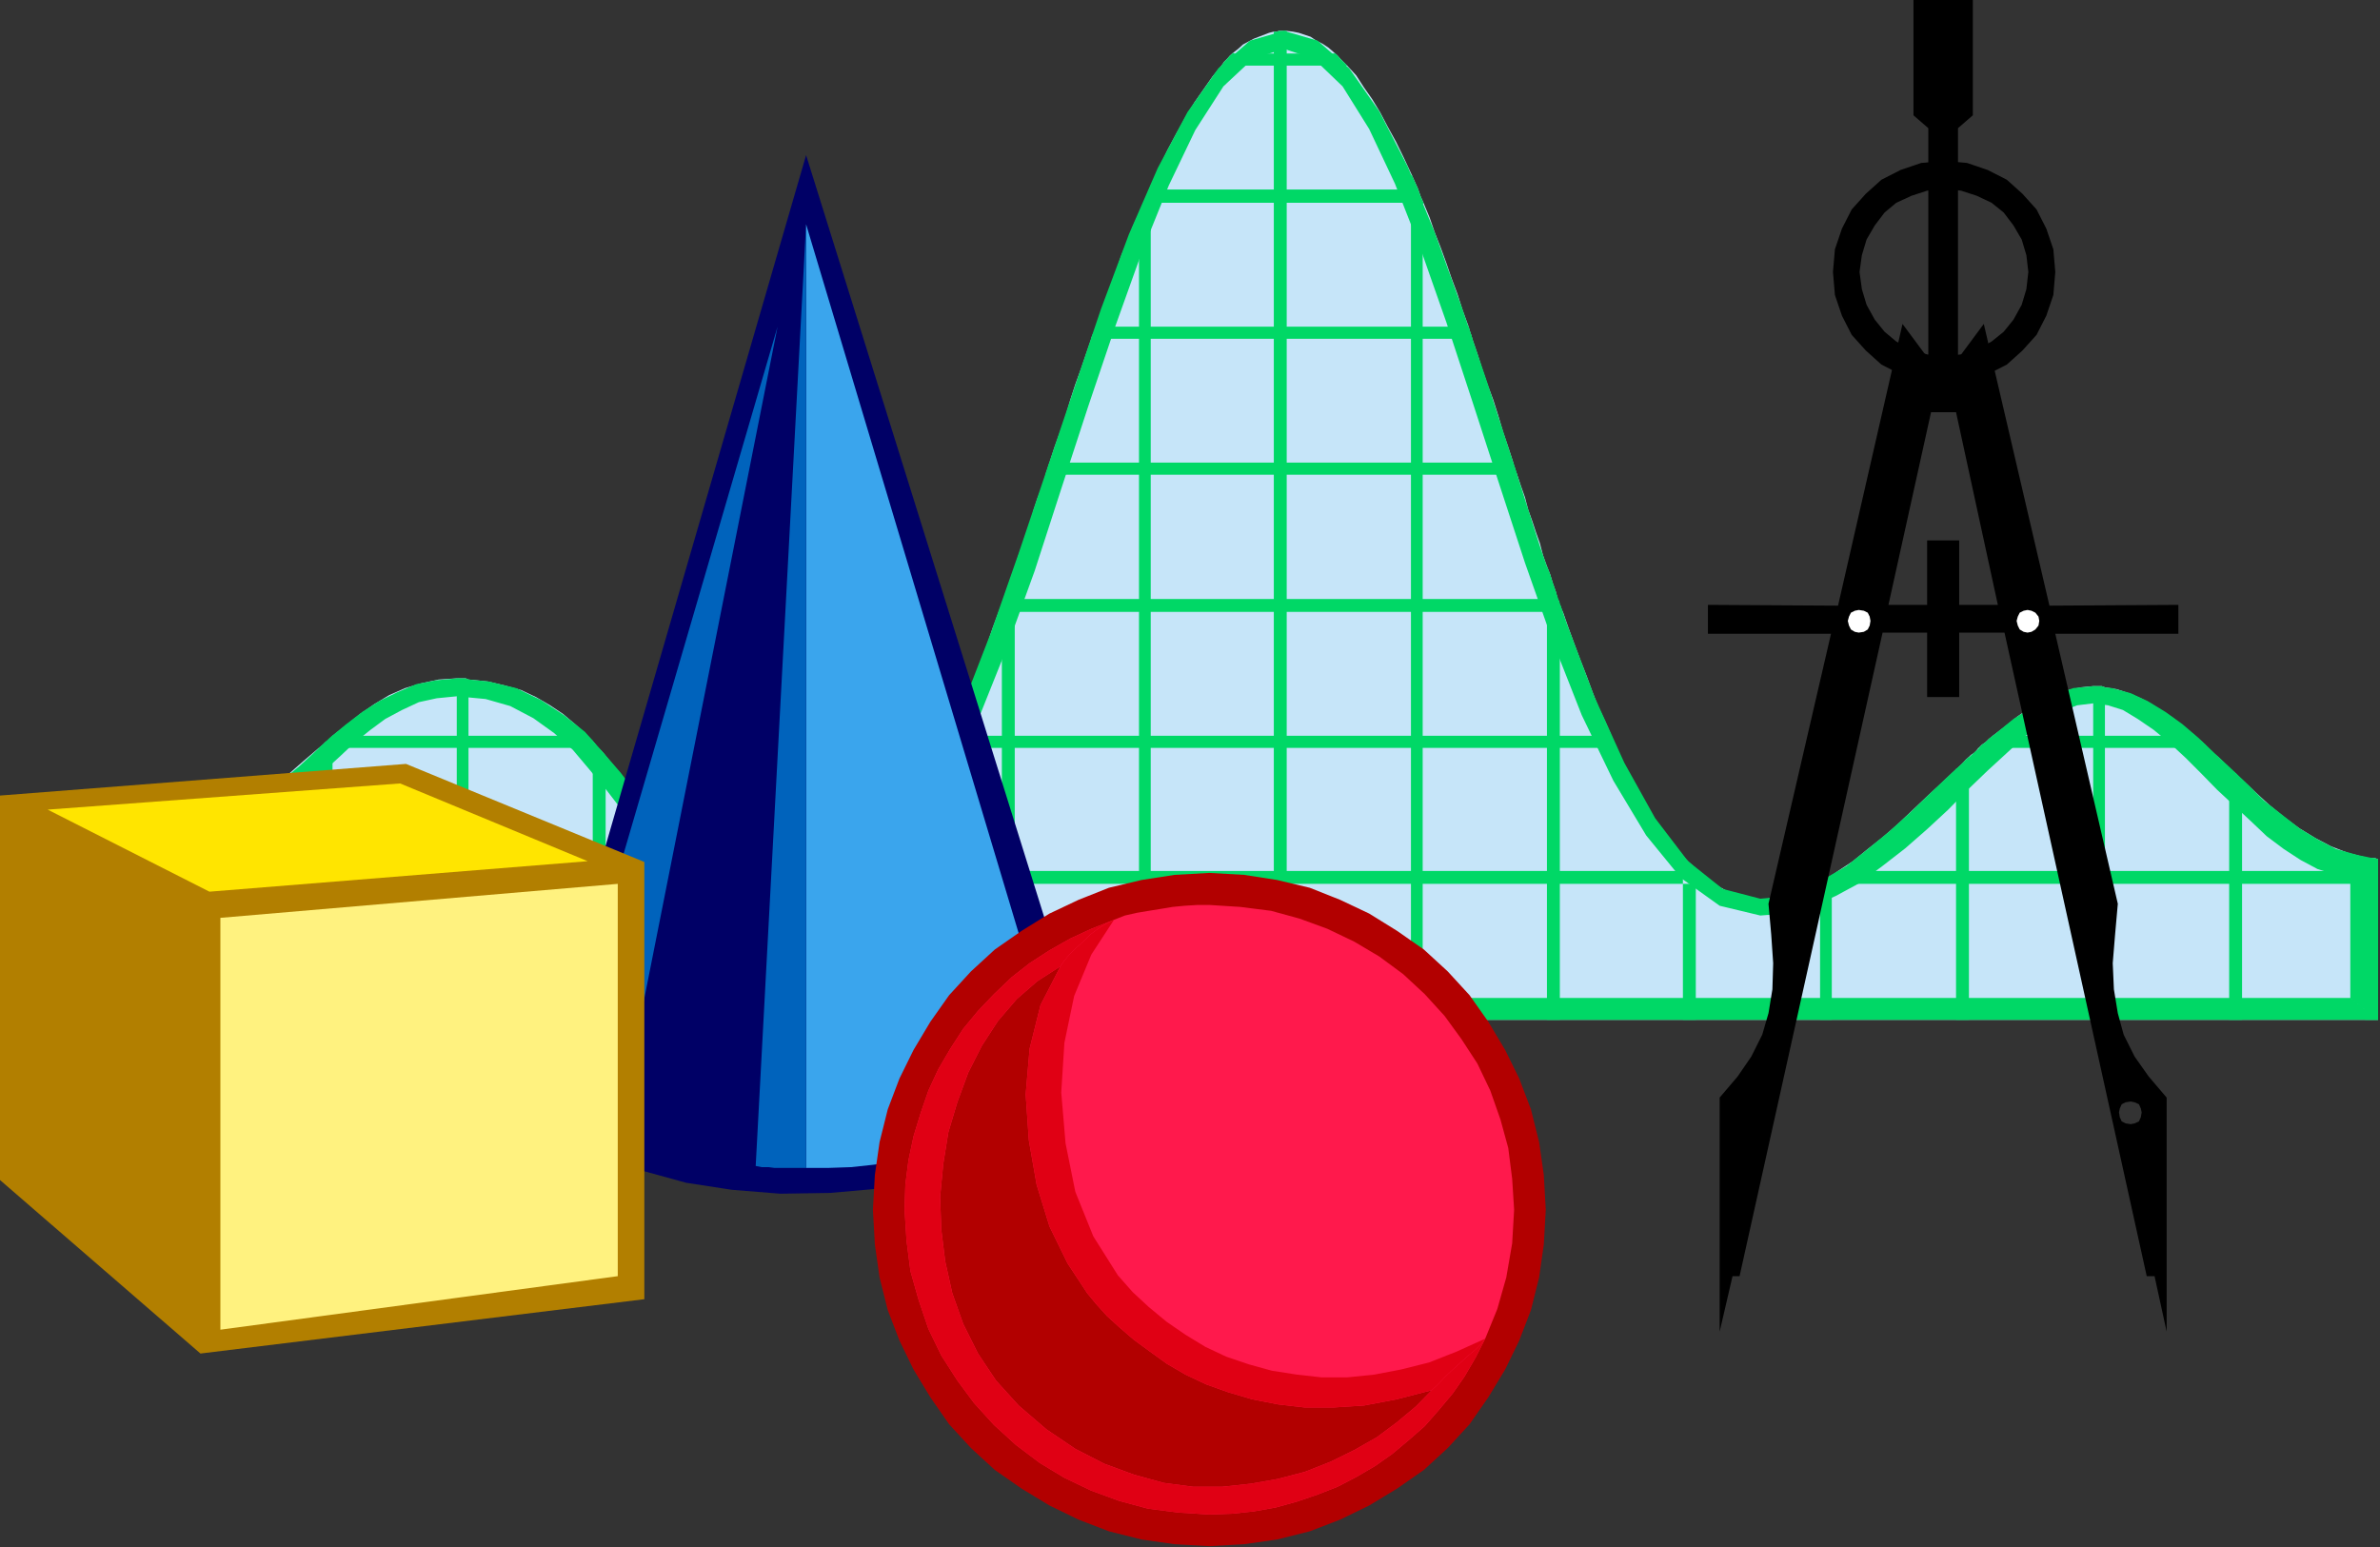 <?xml version="1.0" encoding="UTF-8" standalone="no"?>
<svg
   xmlns:ooo="http://xml.openoffice.org/svg/export"
   xmlns:dc="http://purl.org/dc/elements/1.1/"
   xmlns:cc="http://creativecommons.org/ns#"
   xmlns:rdf="http://www.w3.org/1999/02/22-rdf-syntax-ns#"
   xmlns:svg="http://www.w3.org/2000/svg"
   xmlns="http://www.w3.org/2000/svg"
   xmlns:sodipodi="http://sodipodi.sourceforge.net/DTD/sodipodi-0.dtd"
   xmlns:inkscape="http://www.inkscape.org/namespaces/inkscape"
   version="1.2"
   width="60.91mm"
   height="39.6mm"
   viewBox="0 0 6091 3960"
   preserveAspectRatio="xMidYMid"
   xml:space="preserve"
   id="svg146"
   sodipodi:docname="geomtry.svg"
   style="fill-rule:evenodd;stroke-width:28.222;stroke-linejoin:round"
   inkscape:version="0.92.5 (2060ec1f9f, 2020-04-08)"><rect x="0" y="0" width="6091" height="3960" fill="#333333" stroke="none"/><sodipodi:namedview
   pagecolor="#ffffff"
   bordercolor="#666666"
   borderopacity="1"
   objecttolerance="10"
   gridtolerance="10"
   guidetolerance="10"
   inkscape:pageopacity="0"
   inkscape:pageshadow="2"
   inkscape:window-width="664"
   inkscape:window-height="487"
   id="namedview148"
   showgrid="false"
   inkscape:zoom="0.2102413"
   inkscape:cx="115.12441"
   inkscape:cy="74.834644"
   inkscape:window-x="0"
   inkscape:window-y="0"
   inkscape:window-maximized="0"
   inkscape:current-layer="svg146" />
 <defs
   class="ClipPathGroup"
   id="defs8">
  <clipPath
   id="presentation_clip_path"
   clipPathUnits="userSpaceOnUse">
   <rect
   x="0"
   y="0"
   width="21000"
   height="29700"
   id="rect2" />
  </clipPath>
  <clipPath
   id="presentation_clip_path_shrink"
   clipPathUnits="userSpaceOnUse">
   <rect
   x="21"
   y="29"
   width="20958"
   height="29641"
   id="rect5" />
  </clipPath>
 </defs>
 <defs
   class="TextShapeIndex"
   id="defs12">
  <g
   ooo:slide="id1"
   ooo:id-list="id3"
   id="g10" />
 </defs>
 <defs
   class="EmbeddedBulletChars"
   id="defs44">
  <g
   id="bullet-char-template-57356"
   transform="matrix(4.8828125e-4,0,0,-4.8828125e-4,0,0)">
   <path
   d="M 580,1141 1163,571 580,0 -4,571 Z"
   id="path14"
   inkscape:connector-curvature="0" />
  </g>
  <g
   id="bullet-char-template-57354"
   transform="matrix(4.8828125e-4,0,0,-4.8828125e-4,0,0)">
   <path
   d="M 8,1128 H 1137 V 0 H 8 Z"
   id="path17"
   inkscape:connector-curvature="0" />
  </g>
  <g
   id="bullet-char-template-10146"
   transform="matrix(4.8828125e-4,0,0,-4.8828125e-4,0,0)">
   <path
   d="M 174,0 602,739 174,1481 1456,739 Z M 1358,739 309,1346 659,739 Z"
   id="path20"
   inkscape:connector-curvature="0" />
  </g>
  <g
   id="bullet-char-template-10132"
   transform="matrix(4.8828125e-4,0,0,-4.8828125e-4,0,0)">
   <path
   d="M 2015,739 1276,0 H 717 l 543,543 H 174 v 393 h 1086 l -543,545 h 557 z"
   id="path23"
   inkscape:connector-curvature="0" />
  </g>
  <g
   id="bullet-char-template-10007"
   transform="matrix(4.8828125e-4,0,0,-4.8828125e-4,0,0)">
   <path
   d="m 0,-2 c -7,16 -16,29 -25,39 l 381,530 c -94,256 -141,385 -141,387 0,25 13,38 40,38 9,0 21,-2 34,-5 21,4 42,12 65,25 l 27,-13 111,-251 280,301 64,-25 24,25 c 21,-10 41,-24 62,-43 C 886,937 835,863 770,784 769,783 710,716 594,584 L 774,223 c 0,-27 -21,-55 -63,-84 l 16,-20 C 717,90 699,76 672,76 641,76 570,178 457,381 L 164,-76 c -22,-34 -53,-51 -92,-51 -42,0 -63,17 -64,51 -7,9 -10,24 -10,44 0,9 1,19 2,30 z"
   id="path26"
   inkscape:connector-curvature="0" />
  </g>
  <g
   id="bullet-char-template-10004"
   transform="matrix(4.8828125e-4,0,0,-4.8828125e-4,0,0)">
   <path
   d="M 285,-33 C 182,-33 111,30 74,156 52,228 41,333 41,471 c 0,78 14,145 41,201 34,71 87,106 158,106 53,0 88,-31 106,-94 l 23,-176 c 8,-64 28,-97 59,-98 l 735,706 c 11,11 33,17 66,17 42,0 63,-15 63,-46 V 965 c 0,-36 -10,-64 -30,-84 L 442,47 C 390,-6 338,-33 285,-33 Z"
   id="path29"
   inkscape:connector-curvature="0" />
  </g>
  <g
   id="bullet-char-template-9679"
   transform="matrix(4.8828125e-4,0,0,-4.8828125e-4,0,0)">
   <path
   d="M 813,0 C 632,0 489,54 383,161 276,268 223,411 223,592 c 0,181 53,324 160,431 106,107 249,161 430,161 179,0 323,-54 432,-161 108,-107 162,-251 162,-431 0,-180 -54,-324 -162,-431 C 1136,54 992,0 813,0 Z"
   id="path32"
   inkscape:connector-curvature="0" />
  </g>
  <g
   id="bullet-char-template-8226"
   transform="matrix(4.8828125e-4,0,0,-4.8828125e-4,0,0)">
   <path
   d="m 346,457 c -73,0 -137,26 -191,78 -54,51 -81,114 -81,188 0,73 27,136 81,188 54,52 118,78 191,78 73,0 134,-26 185,-79 51,-51 77,-114 77,-187 0,-75 -25,-137 -76,-188 -50,-52 -112,-78 -186,-78 z"
   id="path35"
   inkscape:connector-curvature="0" />
  </g>
  <g
   id="bullet-char-template-8211"
   transform="matrix(4.8828125e-4,0,0,-4.8828125e-4,0,0)">
   <path
   d="M -4,459 H 1135 V 606 H -4 Z"
   id="path38"
   inkscape:connector-curvature="0" />
  </g>
  <g
   id="bullet-char-template-61548"
   transform="matrix(4.8828125e-4,0,0,-4.8828125e-4,0,0)">
   <path
   d="m 173,740 c 0,163 58,303 173,419 116,115 255,173 419,173 163,0 302,-58 418,-173 116,-116 174,-256 174,-419 0,-163 -58,-303 -174,-418 C 1067,206 928,148 765,148 601,148 462,206 346,322 231,437 173,577 173,740 Z"
   id="path41"
   inkscape:connector-curvature="0" />
  </g>
 </defs>
 <g
   id="g49"
   transform="translate(-7454,-12870)">
  <g
   id="id2"
   class="Master_Slide">
   <g
   id="bg-id2"
   class="Background" />
   <g
   id="bo-id2"
   class="BackgroundObjects" />
  </g>
 </g>
 <g
   class="SlideGroup"
   id="g144"
   transform="translate(-7454,-12870)">
  <g
   id="g142">
   <g
   id="container-id1">
    <g
   id="id1"
   class="Slide"
   clip-path="url(#presentation_clip_path)">
     <g
   class="Page"
   id="g138">
      <g
   class="Graphic"
   id="g136">
       <g
   id="id3">
        <rect
   class="BoundingBox"
   x="7454"
   y="12870"
   width="6091"
   height="3960"
   id="rect51"
   style="fill:none;stroke:none" />
        <path
   d="m 8305,14753 -7,8 -11,8 -7,7 -10,8 -41,35 -41,36 -40,33 -41,31 -43,25 -43,20 -49,13 -48,5 v 117 33 348 h 5616 v -348 -33 -30 l -8,-3 h -7 -8 l -10,-2 -43,-11 -44,-17 -40,-21 -41,-25 -38,-28 -38,-31 -36,-33 -35,-33 -8,-7 -7,-8 -11,-8 -7,-7 -13,-13 -13,-13 -15,-12 -13,-13 -7,-8 -8,-7 -10,-8 -8,-8 -28,-22 -28,-23 -27,-18 -28,-18 -28,-15 -31,-13 -30,-10 -31,-5 -8,-3 h -7 -8 -7 l -31,3 -33,7 -30,11 -33,15 -33,18 -33,23 -31,25 -33,25 -10,8 -8,8 -10,7 -10,10 -5,6 -5,5 -8,5 -5,5 -8,7 -7,8 -8,8 -8,7 -38,36 -38,35 -38,36 -38,36 -38,33 -38,30 -38,31 -38,25 -11,8 -12,7 -10,8 -13,5 -3,3 h -2 -3 l -2,2 -18,8 -18,7 -18,8 -17,5 -18,5 -18,3 -18,2 h -18 -15 l -15,-2 -15,-3 -16,-5 -15,-5 -15,-8 -13,-7 -15,-8 -10,-7 -13,-11 -10,-10 -13,-10 -7,-8 -8,-7 -8,-8 -10,-10 -23,-25 -23,-31 -20,-30 -23,-33 -20,-39 -20,-38 -21,-38 -20,-43 -3,-8 -5,-7 -2,-8 -3,-8 -15,-35 -18,-38 -15,-38 -15,-41 -16,-41 -15,-40 -15,-41 -15,-43 -3,-5 -2,-8 -3,-5 -2,-5 v -3 -2 0 l -3,-3 -5,-20 -8,-23 -7,-23 -8,-20 -10,-28 -8,-31 -10,-28 -10,-30 -10,-28 -8,-31 -10,-28 -10,-30 -3,-8 -2,-7 -3,-8 -2,-8 -13,-40 -13,-38 -12,-41 -13,-41 -15,-40 -13,-38 -13,-41 -13,-38 -2,-8 -3,-8 -2,-7 -3,-10 -15,-41 -13,-41 -15,-40 -13,-38 -15,-41 -15,-38 -13,-38 -15,-36 -8,-18 -7,-20 -8,-18 -8,-18 -20,-43 -20,-41 -21,-38 -20,-38 -20,-33 -21,-30 -20,-31 -23,-25 -10,-10 -8,-8 -7,-8 -8,-7 -15,-13 -15,-10 -16,-8 -15,-10 -15,-5 -15,-5 -15,-3 -16,-2 h -2 v 0 h -3 -2 -5 -8 l -5,2 h -8 l -12,3 -13,5 -13,5 -13,5 -15,8 -13,7 -12,11 -13,10 -8,7 -7,8 -8,8 -7,10 -23,28 -23,33 -23,33 -23,38 -23,41 -23,43 -20,43 -23,48 -7,18 -8,18 -8,18 -7,17 -16,34 -12,35 -16,36 -12,35 -13,36 -13,38 -15,38 -13,38 -2,8 -3,7 -5,8 -2,8 -13,38 -13,38 -15,41 -13,40 -12,41 -13,38 -15,41 -13,40 -3,8 -2,8 -3,7 -2,10 -10,31 -11,28 -10,30 -7,28 -11,28 -10,31 -10,28 -10,30 -10,28 -10,28 -10,31 -11,28 -15,40 -15,44 -15,40 -16,41 -15,38 -15,41 -18,38 -15,35 -3,8 -5,8 -2,7 -5,8 -21,43 -20,43 -20,41 -21,38 -23,36 -20,33 -20,30 -23,28 -13,15 -13,16 -12,12 -13,13 -18,15 -18,13 -20,13 -18,10 -20,8 -18,5 -20,5 h -20 -21 l -20,-3 -20,-2 -18,-3 -18,-5 -18,-5 -18,-5 -15,-8 -7,-5 -8,-5 -8,-2 -7,-6 -10,-5 -8,-5 -8,-5 -5,-5 -10,-7 -10,-8 -10,-8 -10,-10 -33,-30 -34,-36 -30,-36 -28,-38 -30,-38 -31,-40 -30,-39 -31,-38 -10,-12 -13,-13 -10,-13 -13,-13 -30,-28 -33,-28 -33,-22 -36,-21 -38,-18 -43,-12 -43,-10 -49,-5 -7,-3 h -8 -7 -8 l -46,3 -46,10 -40,12 -41,18 -38,23 -36,25 -35,28 z"
   id="path53"
   inkscape:connector-curvature="0"
   style="fill:#c6e5f9;stroke:none" />
        <path
   d="M 13540,15480 H 7924 v -498 l 48,-5 46,-10 43,-20 41,-23 41,-28 38,-33 40,-33 39,-36 38,-36 40,-33 43,-33 44,-28 45,-22 49,-21 51,-10 53,-5 81,8 71,17 64,31 58,38 54,43 45,51 46,53 43,56 41,56 43,54 46,51 46,43 51,38 55,30 64,18 69,8 91,-26 86,-71 84,-112 79,-142 76,-170 74,-191 71,-203 71,-211 71,-211 69,-204 71,-190 74,-170 76,-143 79,-112 81,-71 87,-25 86,25 81,71 77,110 73,142 69,168 68,188 67,198 68,209 66,208 69,198 71,188 76,168 79,142 84,110 89,71 96,25 56,-5 56,-18 54,-28 55,-33 54,-43 56,-46 53,-48 53,-51 54,-51 53,-48 51,-46 53,-43 51,-33 51,-28 51,-18 51,-5 48,5 48,13 43,20 46,28 43,31 41,35 43,41 41,38 43,41 41,41 45,35 46,36 46,28 48,25 54,15 53,11 v 411 l -71,-56 v -312 l -43,-5 -41,-13 -43,-23 -43,-28 -44,-33 -40,-38 -44,-41 -43,-40 -40,-41 -41,-41 -41,-38 -40,-33 -41,-28 -38,-23 -38,-12 -38,-5 -41,5 -43,17 -43,28 -46,33 -48,44 -49,45 -51,49 -50,51 -54,50 -56,49 -58,45 -59,44 -61,33 -63,28 -64,17 -66,5 -104,-25 -99,-71 -89,-109 -84,-140 -81,-168 -74,-188 -71,-201 -68,-208 -67,-206 -66,-201 -66,-188 -66,-168 -66,-140 -68,-109 -74,-71 -76,-25 -79,25 -76,71 -72,112 -68,142 -69,171 -68,190 -69,204 -69,211 -68,210 -74,204 -76,190 -79,171 -84,142 -91,112 -94,71 -104,26 -79,-8 -69,-18 -63,-30 -56,-39 -49,-43 -48,-51 -43,-53 -43,-56 -43,-56 -44,-53 -43,-51 -48,-43 -53,-38 -59,-31 -63,-18 -74,-7 -51,5 -46,10 -43,20 -43,23 -38,28 -41,33 -35,33 -36,33 -38,36 -36,33 -35,33 -38,28 -38,23 -41,20 -43,10 -44,5 v 399 h 5492 z"
   id="path55"
   inkscape:connector-curvature="0"
   style="fill:#00d866;stroke:none" />
        <path
   d="m 12142,15119 v 361 h -30 v -348 z"
   id="path57"
   inkscape:connector-curvature="0"
   style="fill:#00d866;stroke:none" />
        <path
   d="m 13540,15132 v -33 z"
   id="path59"
   inkscape:connector-curvature="0"
   style="fill:#00d866;stroke:none" />
        <path
   d="m 13507,15064 10,2 h 8 7 l 8,3 v 411 h -33 z"
   id="path61"
   inkscape:connector-curvature="0"
   style="fill:#00d866;stroke:none" />
        <path
   d="m 13192,14865 -8,-7 -7,-8 -11,-8 -7,-7 v 0 645 h 33 v -617 z"
   id="path63"
   inkscape:connector-curvature="0"
   style="fill:#00d866;stroke:none" />
        <path
   d="m 12811,14626 h 7 8 7 l 8,3 v 0 851 h -30 z"
   id="path65"
   inkscape:connector-curvature="0"
   style="fill:#00d866;stroke:none" />
        <path
   d="m 13072,14753 h -518 v 0 l -10,8 -8,8 -10,7 -10,10 v -2 h 589 v 0 l -7,-8 -8,-7 -10,-8 z"
   id="path67"
   inkscape:connector-curvature="0"
   style="fill:#00d866;stroke:none" />
        <path
   d="m 12493,14807 -8,7 -7,8 -8,8 -8,7 h -2 v 643 h 33 z"
   id="path69"
   inkscape:connector-curvature="0"
   style="fill:#00d866;stroke:none" />
        <path
   d="m 12158,15099 -11,8 -12,7 -10,8 -13,5 -3,3 h -2 -3 l -2,2 z"
   id="path71"
   inkscape:connector-curvature="0"
   style="fill:#00d866;stroke:none" />
        <path
   d="m 11441,14405 3,3 v 0 2 3 l 2,5 3,5 2,8 3,5 v 0 h -1444 v 0 l 11,-28 10,-31 10,-28 10,-28 v 5 1154 h -33 v -1044 l 15,-33 h 1400 l 13,28 v 1049 h -33 v -1161 0 l 8,20 7,23 8,23 5,20 3,3 v 0 2 3 h 2 z"
   id="path73"
   inkscape:connector-curvature="0"
   style="fill:#00d866;stroke:none" />
        <path
   d="m 11070,13389 h -678 l 7,-34 h 668 z"
   id="path75"
   inkscape:connector-curvature="0"
   style="fill:#00d866;stroke:none" />
        <path
   d="m 11065,13320 v 2160 h 30 v -2089 h 3 l -8,-18 -7,-20 -8,-18 -8,-18 z"
   id="path77"
   inkscape:connector-curvature="0"
   style="fill:#00d866;stroke:none" />
        <path
   d="m 10747,12949 h -2 v 0 h -3 -2 -5 -8 l -5,2 h -8 v 0 2529 h 33 z"
   id="path79"
   inkscape:connector-curvature="0"
   style="fill:#00d866;stroke:none" />
        <path
   d="m 10869,13007 h -256 l -3,-2 -8,7 -7,8 -8,8 -7,10 h 2 320 v 0 l -10,-10 -8,-8 -7,-8 -8,-7 z"
   id="path81"
   inkscape:connector-curvature="0"
   style="fill:#00d866;stroke:none" />
        <path
   d="m 10399,13345 -7,18 -8,18 -8,18 -7,17 v 0 2064 h 30 v -2132 z"
   id="path83"
   inkscape:connector-curvature="0"
   style="fill:#00d866;stroke:none" />
        <path
   d="m 11212,13706 h -953 v 0 l -2,8 -3,7 -5,8 -2,8 v 0 h 975 v 0 l -2,-8 -3,-8 -2,-7 -3,-10 z"
   id="path85"
   inkscape:connector-curvature="0"
   style="fill:#00d866;stroke:none" />
        <path
   d="m 11337,14085 h -1207 v 2 l 2,-10 3,-7 2,-8 3,-8 v 0 h 1187 v 0 l 2,8 3,8 2,7 z"
   id="path87"
   inkscape:connector-curvature="0"
   style="fill:#00d866;stroke:none" />
        <path
   d="M 11578,14753 H 9886 v 0 l -3,8 -5,8 -2,7 -5,8 v 0 h 1720 v 0 l -3,-8 -5,-7 -2,-8 z"
   id="path89"
   inkscape:connector-curvature="0"
   style="fill:#00d866;stroke:none" />
        <path
   d="m 9352,15170 -7,-5 -8,-5 -8,-2 -7,-6 v 0 328 h 30 z"
   id="path91"
   inkscape:connector-curvature="0"
   style="fill:#00d866;stroke:none" />
        <path
   d="m 9251,15099 10,10 10,8 10,8 10,7 v 0 H 7924 v -33 z"
   id="path93"
   inkscape:connector-curvature="0"
   style="fill:#00d866;stroke:none" />
        <path
   d="m 9004,14804 -10,-12 -13,-13 -10,-13 -13,-13 v 0 h -653 l -7,8 -11,8 -7,7 -10,8 2,696 h 33 v -696 h 669 -3 v 696 h 33 z"
   id="path95"
   inkscape:connector-curvature="0"
   style="fill:#00d866;stroke:none" />
        <path
   d="m 8653,14609 -7,-3 h -8 -7 -8 v 874 h 30 z"
   id="path97"
   inkscape:connector-curvature="0"
   style="fill:#00d866;stroke:none" />
        <path
   d="M 11779,15099 H 9695 l -25,33 v 348 h 33 v -404 0 l -13,15 -13,16 -12,12 -13,13 v 0 h 2188 v 0 l -10,-7 -13,-11 -10,-10 -13,-10 v 0 0 l -7,-8 -8,-7 -8,-8 -10,-10 v 0 419 h 33 v -363 z"
   id="path99"
   inkscape:connector-curvature="0"
   style="fill:#00d866;stroke:none" />
        <path
   d="m 12102,15132 2,-2 h 3 2 l 3,-3 13,-5 10,-8 12,-7 11,-8 v 0 h 1382 v 33 z"
   id="path101"
   inkscape:connector-curvature="0"
   style="fill:#00d866;stroke:none" />
        <path
   d="m 9517,13267 725,2320 -18,71 -41,61 -66,56 -84,48 -99,39 -112,30 -119,20 -125,11 -127,2 -124,-10 -117,-18 -109,-30 -94,-41 -82,-53 -58,-66 -36,-77 z"
   id="path103"
   inkscape:connector-curvature="0"
   style="fill:#000066;stroke:none" />
        <path
   d="m 9517,13444 648,2161 -10,30 -18,31 -20,28 -28,23 -30,25 -36,20 -41,18 -40,18 -49,15 -48,13 -51,10 -53,8 -53,7 -56,6 -59,2 h -56 z"
   id="path105"
   inkscape:connector-curvature="0"
   style="fill:#3aa5ed;stroke:none" />
        <path
   d="m 8882,15630 10,21 16,20 15,18 18,18 20,17 23,16 25,15 26,13 409,-2062 z"
   id="path107"
   inkscape:connector-curvature="0"
   style="fill:#0063bc;stroke:none" />
        <path
   d="m 9517,13444 v 2415 h -15 -18 -15 -15 -18 l -15,-2 h -18 l -15,-3 z"
   id="path109"
   inkscape:connector-curvature="0"
   style="fill:#0063bc;stroke:none" />
        <path
   d="m 7454,14906 1039,-81 610,251 v 1119 l -1136,139 -513,-444 z"
   id="path111"
   inkscape:connector-curvature="0"
   style="fill:#b27f00;stroke:none" />
        <path
   d="m 7576,14942 902,-67 480,199 -968,78 z"
   id="path113"
   inkscape:connector-curvature="0"
   style="fill:#ffe500;stroke:none" />
        <path
   d="m 8018,15219 1017,-87 v 1004 l -1017,137 z"
   id="path115"
   inkscape:connector-curvature="0"
   style="fill:#fff27f;stroke:none" />
        <path
   d="m 12999,15679 -46,-54 -36,-51 -28,-56 -15,-55 -10,-61 -3,-67 6,-73 7,-79 -160,-691 h 315 v -74 l -330,2 -168,-721 -66,89 v -590 l 38,-33 v -295 h -152 v 295 l 38,33 v 590 l -66,-89 -165,721 -333,-2 v 74 h 315 l -160,691 7,79 5,73 -2,67 -10,61 -16,55 -28,56 -35,51 -46,54 v 599 l 33,-142 h 18 l 366,-1647 h 114 v 165 h 82 v -165 -71 -165 h -82 v 165 h -99 l 109,-493 h 64 l 107,493 h -99 v 71 h 116 l 364,1647 h 20 l 31,142 v -599 l -64,38 -2,12 -5,11 -11,5 -10,2 -13,-2 -10,-5 -5,-11 -2,-12 2,-10 5,-11 10,-5 13,-2 10,2 11,5 5,11 2,10 z"
   id="path117"
   inkscape:connector-curvature="0"
   style="fill:#000000;stroke:none" />
        <path
   d="m 12429,13353 -43,5 -40,13 -39,18 -30,25 -25,33 -21,36 -12,40 -6,43 6,44 12,40 21,38 25,31 30,25 39,21 40,12 43,5 44,-5 40,-12 38,-21 31,-25 25,-31 21,-38 12,-40 5,-44 -5,-43 -12,-40 -21,-36 -25,-33 -31,-25 -38,-18 -40,-13 -44,-5 v -71 l 59,5 53,18 49,25 40,36 36,40 25,49 18,53 5,58 -5,59 -18,53 -25,49 -36,40 -40,36 -49,25 -53,18 -59,5 -58,-5 -53,-18 -49,-25 -40,-36 -36,-40 -25,-49 -18,-53 -5,-59 5,-58 18,-53 25,-49 36,-40 40,-36 49,-25 53,-18 58,-5 z"
   id="path119"
   inkscape:connector-curvature="0"
   style="fill:#000000;stroke:none" />
        <path
   d="m 12211,14489 13,-2 10,-6 5,-10 2,-12 -2,-11 -5,-10 -10,-5 -13,-2 -10,2 -10,5 -5,10 -3,11 3,12 5,10 10,6 z"
   id="path121"
   inkscape:connector-curvature="0"
   style="fill:#ffffff;stroke:none" />
        <path
   d="m 12643,14489 10,-2 10,-6 8,-10 2,-12 -2,-11 -8,-10 -10,-5 -10,-2 -10,2 -10,5 -5,10 -3,11 3,12 5,10 10,6 z"
   id="path123"
   inkscape:connector-curvature="0"
   style="fill:#ffffff;stroke:none" />
        <path
   d="m 10549,16827 89,-5 84,-12 84,-21 78,-30 74,-36 71,-43 69,-48 61,-56 56,-61 48,-69 43,-71 36,-74 30,-78 21,-84 12,-84 5,-89 -5,-89 -12,-84 -21,-84 -30,-79 -36,-73 -43,-72 -48,-68 -56,-61 -61,-56 -69,-48 -71,-44 -74,-35 -78,-31 -84,-20 -84,-13 -89,-5 -89,5 -84,13 -84,20 -78,31 -74,35 -71,44 -69,48 -61,56 -56,61 -48,68 -43,72 -36,73 -30,79 -21,84 -12,84 -5,89 5,89 12,84 21,84 30,78 36,74 43,71 48,69 56,61 61,56 69,48 71,43 74,36 78,30 84,21 84,12 z"
   id="path125"
   inkscape:connector-curvature="0"
   style="fill:#b20000;stroke:none" />
        <path
   d="m 10549,16746 58,-2 56,-6 56,-10 54,-15 53,-18 51,-20 48,-25 48,-28 44,-31 43,-36 40,-35 36,-41 36,-43 30,-43 28,-48 25,-49 31,-76 23,-81 15,-87 5,-86 -5,-79 -10,-79 -20,-73 -26,-74 -33,-69 -41,-63 -43,-59 -51,-56 -55,-51 -61,-45 -64,-38 -69,-33 -71,-26 -73,-20 -79,-10 -79,-5 h -30 l -33,2 -31,3 -30,5 -31,5 -30,5 -31,7 -28,11 -58,23 -54,25 -53,30 -51,33 -46,36 -45,43 -41,43 -38,46 -33,51 -31,53 -25,54 -20,58 -18,59 -13,61 -8,63 -2,64 5,79 10,78 21,74 25,74 33,68 41,64 43,58 51,56 56,51 61,46 63,38 69,33 71,26 74,20 78,10 z"
   id="path127"
   inkscape:connector-curvature="0"
   style="fill:#ff194c;stroke:none" />
        <path
   d="m 10168,15343 -51,99 -28,112 -10,117 8,117 20,114 33,107 46,94 50,76 23,28 28,31 33,30 36,31 41,30 43,31 48,28 53,25 56,20 61,18 66,13 69,8 h 74 l 78,-5 84,-16 89,-23 -40,41 -49,41 -51,38 -58,33 -61,30 -66,26 -69,18 -68,12 -74,8 h -74 l -76,-10 -76,-21 -76,-28 -74,-38 -74,-50 -71,-61 -58,-64 -46,-69 -38,-76 -28,-79 -18,-81 -10,-81 -3,-84 8,-84 13,-81 23,-77 28,-76 35,-69 41,-63 48,-56 53,-46 z"
   id="path129"
   inkscape:connector-curvature="0"
   style="fill:#b20000;stroke:none" />
        <path
   d="m 11255,16296 -25,49 -28,48 -30,43 -36,43 -36,41 -40,35 -43,36 -44,31 -48,28 -48,25 -51,20 -53,18 -54,15 -56,10 -56,6 -58,2 -79,-5 -78,-10 -74,-20 -71,-26 -69,-33 -63,-38 -61,-46 -56,-51 -51,-56 -43,-58 -41,-64 -33,-68 -25,-74 -21,-74 -10,-78 -5,-79 2,-64 8,-63 13,-61 18,-59 20,-58 25,-54 31,-53 33,-51 38,-46 41,-43 45,-43 46,-36 51,-33 53,-30 54,-25 58,-23 -20,10 -21,13 -20,15 -18,18 -17,15 -18,18 -13,15 -10,15 -59,38 -53,46 -48,56 -41,63 -35,69 -28,76 -23,77 -13,81 -8,84 3,84 10,81 18,81 28,79 38,76 46,69 58,64 71,61 74,50 74,38 76,28 76,21 76,10 h 74 l 74,-8 68,-12 69,-18 66,-26 61,-30 58,-33 51,-38 49,-41 40,-41 16,-15 17,-18 21,-20 20,-18 20,-18 18,-15 15,-15 z"
   id="path131"
   inkscape:connector-curvature="0"
   style="fill:#e00014;stroke:none" />
        <path
   d="m 11255,16296 -10,13 -15,15 -18,15 -20,18 -20,18 -21,20 -17,18 -16,15 -89,23 -84,16 -78,5 h -74 l -69,-8 -66,-13 -61,-18 -56,-20 -53,-25 -48,-28 -43,-31 -41,-30 -36,-31 -33,-30 -28,-31 -23,-28 -50,-76 -46,-94 -33,-107 -20,-114 -8,-117 10,-117 28,-112 51,-99 10,-15 13,-15 18,-18 17,-15 18,-18 20,-15 21,-13 20,-10 -58,89 -44,106 -25,120 -8,127 11,130 25,124 46,114 63,100 38,43 41,38 46,38 48,33 51,31 53,25 59,20 58,16 64,10 63,7 h 66 l 69,-7 68,-13 72,-18 71,-28 z"
   id="path133"
   inkscape:connector-curvature="0"
   style="fill:#e00014;stroke:none" />
       </g>
      </g>
     </g>
    </g>
   </g>
  </g>
 </g>
</svg>